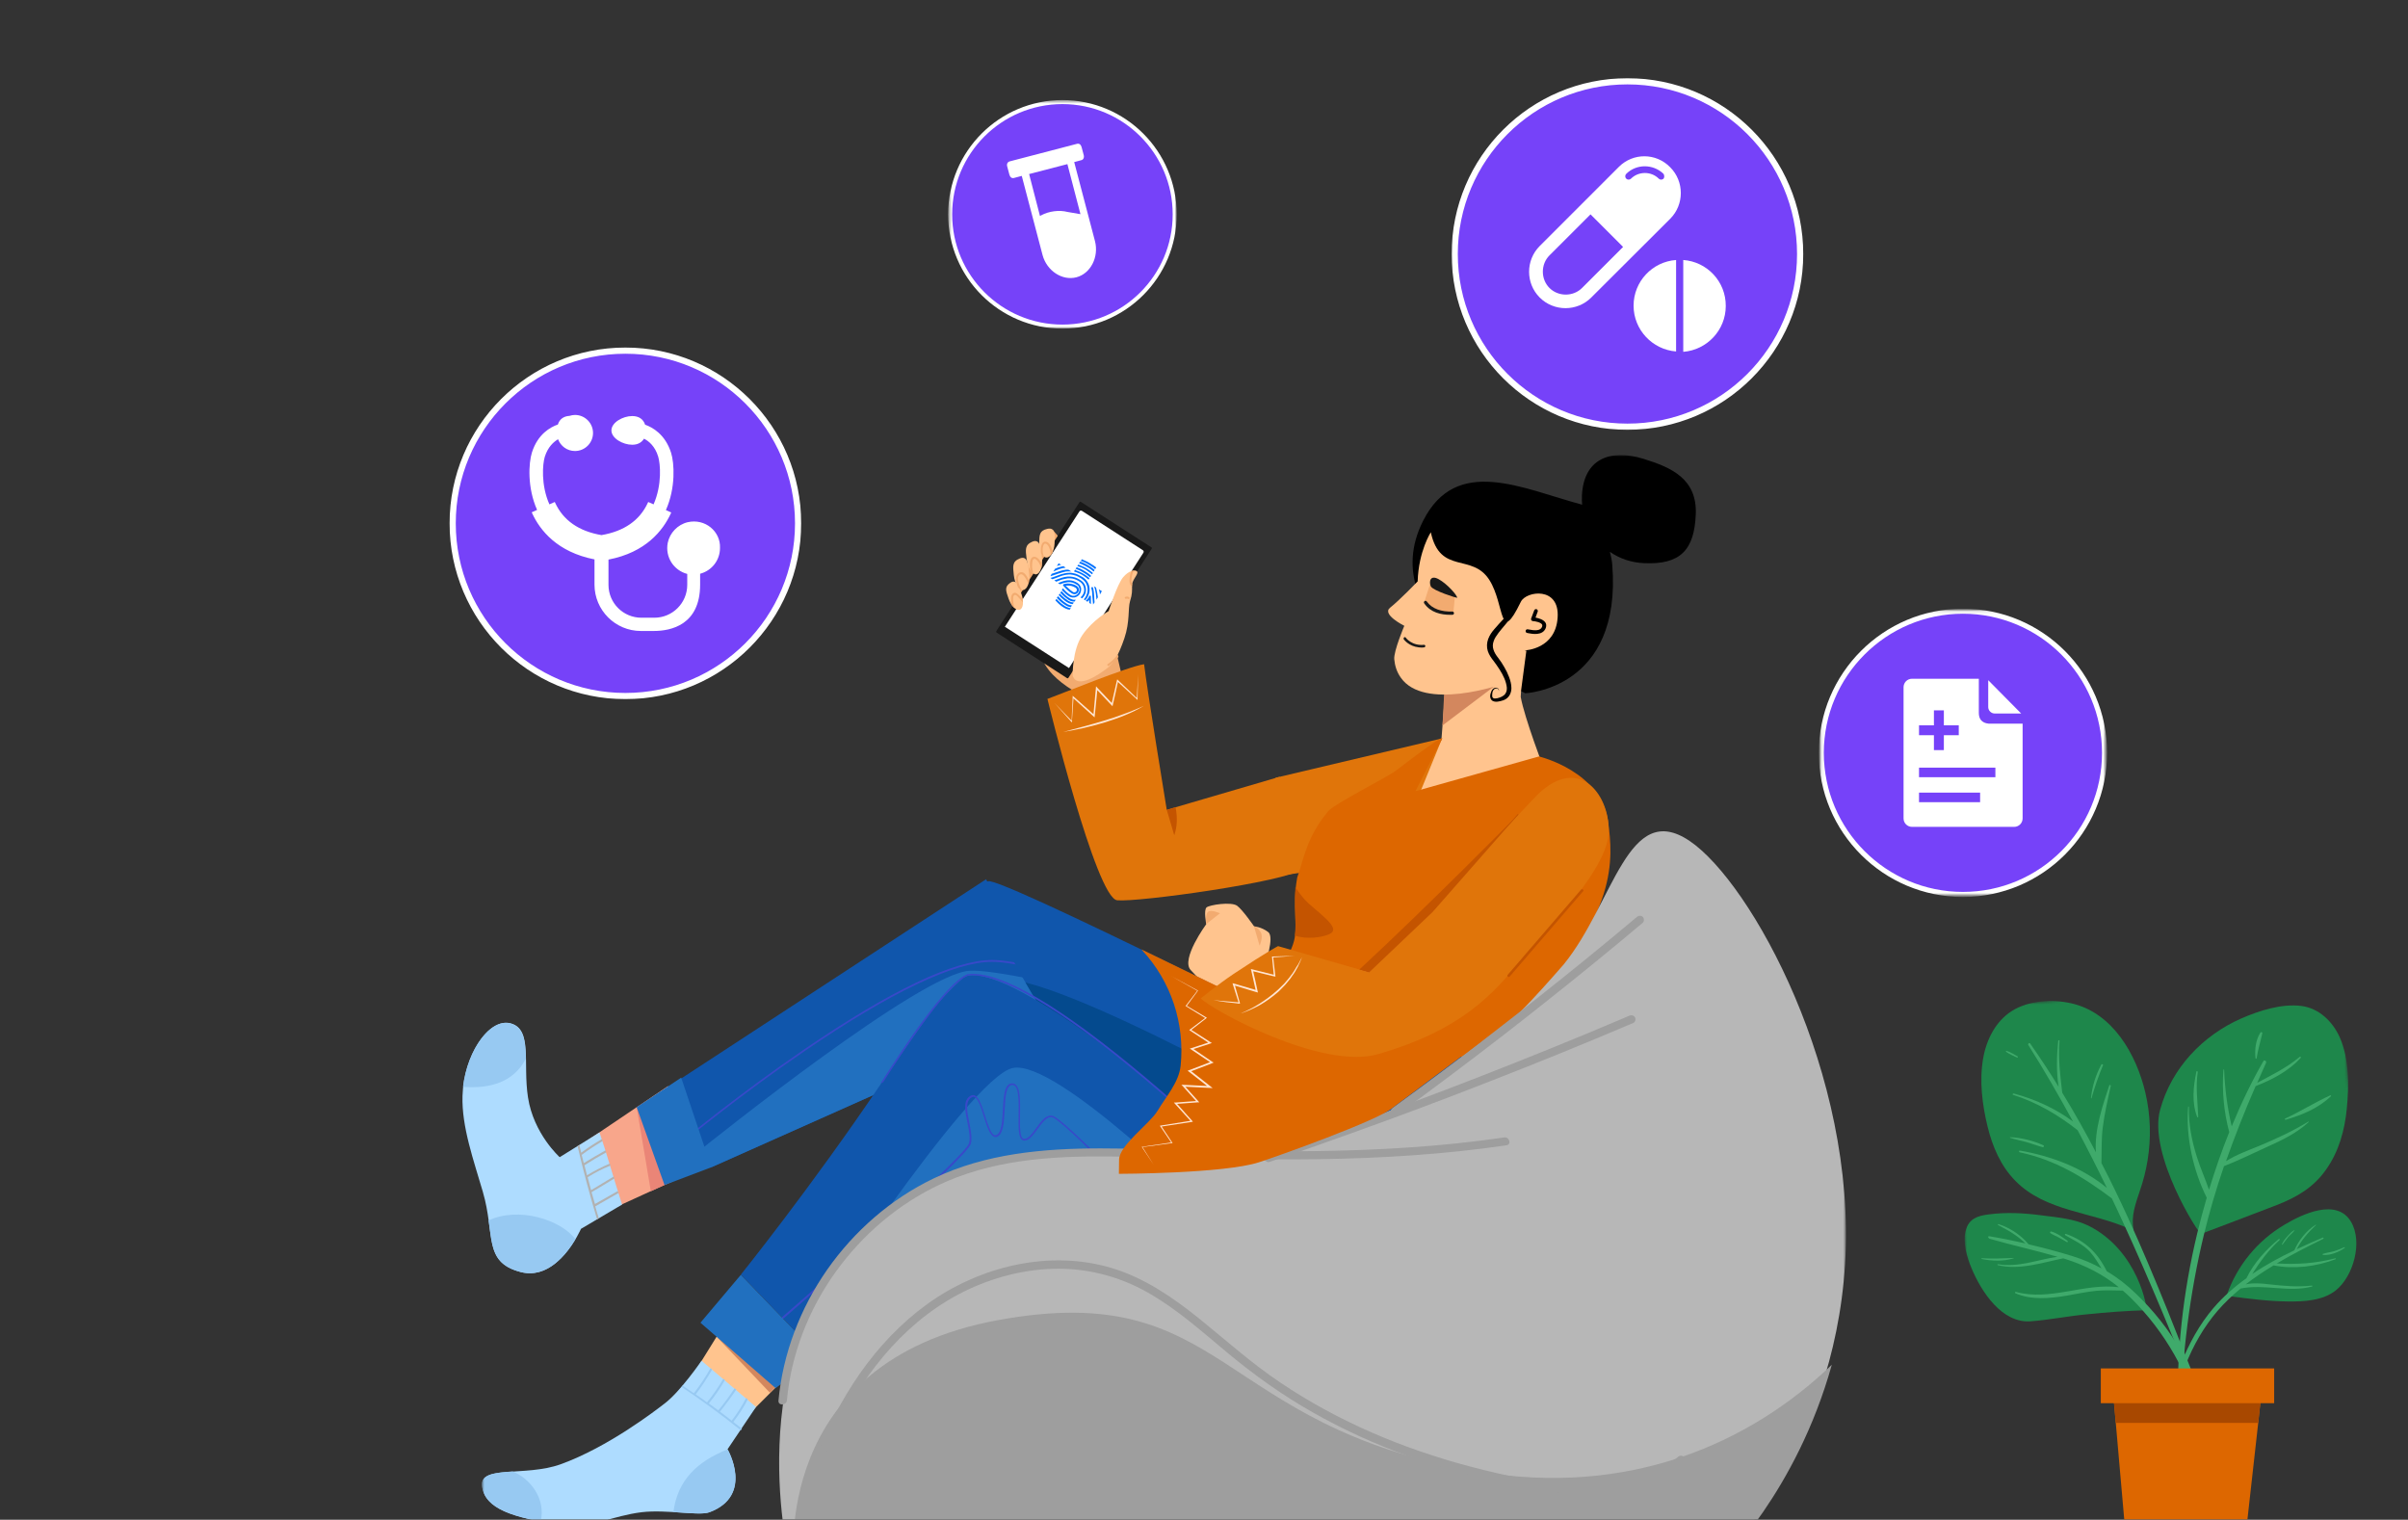 <svg width="778" height="491" viewBox="0 0 778 491" fill="none" xmlns="http://www.w3.org/2000/svg">
<rect x="0" y="0" width="778" height="491" fill="#333333" stroke="none"/>
<g clip-path="url(#clip0_61_107)">
<mask id="mask0_61_107" style="mask-type:luminance" maskUnits="userSpaceOnUse" x="0" y="0" width="832" height="515">
<path d="M832 0H0V515H832V0Z" fill="white"/>
</mask>
<g mask="url(#mask0_61_107)">
<mask id="mask1_61_107" style="mask-type:luminance" maskUnits="userSpaceOnUse" x="146" y="143" width="453" height="377">
<path d="M146.254 143.17H598.268V519.516H146.254V143.17Z" fill="white"/>
</mask>
<g mask="url(#mask1_61_107)">
<mask id="mask2_61_107" style="mask-type:luminance" maskUnits="userSpaceOnUse" x="143" y="281" width="205" height="134">
<path d="M143.694 292.085L341.517 281.72L347.946 404.361L150.123 414.726L143.694 292.085Z" fill="white"/>
</mask>
<g mask="url(#mask2_61_107)">
<path d="M176.497 377.409L215.83 350.881L225.867 377.68L184.065 396.837C173.893 394.751 172.795 387.426 176.497 377.409Z" fill="#F8A68B"/>
<path d="M210.281 384.868L205.702 357.723L224.584 378.344L210.281 384.868Z" fill="#EA8577"/>
<path d="M200.984 389.17C198.14 380.33 196.076 372.758 193.69 365.858L180.833 373.854C180.833 373.854 172.4 366.319 170.593 354.567C168.883 343.524 172.12 332.579 165.052 330.627C157.984 328.676 149.81 340.832 149.432 354.068C149.124 364.086 153.09 375.01 155.997 385.038C160.063 398.994 156.058 407.776 168.191 410.951C180.324 414.125 187.702 397.01 187.702 397.01L200.984 389.17Z" fill="#AEDCFF"/>
<path d="M206.581 357.259L318.601 284.059L340.598 327.735L229.829 377.116L206.581 357.259Z" fill="#1056AC"/>
<path d="M340.596 327.741L335.014 316.663C324.965 314.629 316.981 313.381 313.184 313.639C297.456 314.582 231.401 367.396 224.715 372.747L229.827 377.123L340.596 327.741Z" fill="#2170BF"/>
<path d="M459.711 366.019L459.499 366.507C458.399 365.969 349.523 310.65 320.474 310.744C308.446 310.719 287.595 320.682 260.063 339.508C239.255 353.696 221.793 368.125 221.621 368.253L221.302 367.853C221.474 367.725 238.936 353.296 259.801 339.046C287.851 319.895 308.24 310.194 320.502 310.147C349.614 310.11 458.611 365.482 459.711 366.019Z" fill="#3849C9"/>
<path d="M220.085 348.159L229.819 377.118L214.701 382.851L205.703 357.723L220.085 348.159Z" fill="#2170BF"/>
<path d="M199.838 385.421C199.766 385.186 199.697 385.011 199.626 384.777C197.082 386.22 194.598 387.66 192.226 388.974C191.864 387.743 191.499 386.452 191.133 385.162C193.617 383.722 196.039 382.226 198.52 380.727C198.448 380.493 198.38 380.318 198.308 380.083C195.886 381.579 193.402 383.019 190.98 384.515C190.609 383.106 190.24 381.756 189.868 380.346C192.171 378.856 194.665 377.595 197.23 376.568C197.158 376.333 197.09 376.158 197.018 375.924C194.456 377.01 192.021 378.269 189.656 379.702C189.362 378.646 189.125 377.528 188.832 376.471C191.134 374.982 193.503 373.607 195.875 372.293C195.803 372.058 195.734 371.883 195.662 371.649C193.291 372.964 190.922 374.338 188.616 375.768C188.391 374.887 188.166 374.006 187.942 373.124C190.116 371.463 192.363 370.035 194.672 368.664C194.6 368.43 194.532 368.255 194.46 368.021C192.148 369.332 189.904 370.819 187.785 372.418C187.564 371.596 187.398 370.712 187.176 369.89L186.601 370.277C188.45 378.277 190.589 386.143 192.904 393.94L193.482 393.612C193.057 392.324 192.691 391.034 192.326 389.743C194.81 388.303 197.354 386.86 199.838 385.421Z" fill="#B2B2B2"/>
<path d="M168.195 410.952C176.828 413.238 183.073 405.171 185.918 400.379C181.241 394.075 167.559 389.731 157.855 394.288C159.081 402.916 158.962 408.578 168.195 410.952Z" fill="#97C9F2"/>
<path d="M169.883 342.099C169.76 336.331 169.229 331.893 164.998 330.686C158.471 328.825 151.032 339.097 149.58 351.14C158.663 351.795 165.926 349.51 169.883 342.099Z" fill="#97C9F2"/>
</g>
<mask id="mask3_61_107" style="mask-type:luminance" maskUnits="userSpaceOnUse" x="313" y="156" width="120" height="140">
<path d="M313.209 156.6H432.066V295.253H313.209V156.6Z" fill="white"/>
</mask>
<g mask="url(#mask3_61_107)">
<path d="M335.999 207.218C334.346 218.493 351.408 225.518 351.408 225.518C351.408 225.518 362.803 220.618 362.921 220.5C362.98 220.441 355.718 189.39 355.718 189.39C355.718 189.39 339.483 175.93 336.767 177.288C332.575 179.413 327.38 191.633 327.38 191.633C327.38 191.633 336.236 205.447 335.999 207.218Z" fill="#F2AB70"/>
<path d="M340.188 171.26L344.616 176.455L340.778 180.765L337.944 176.042L340.188 171.26Z" fill="#F2AB70"/>
<path d="M344.737 219.084L322.007 204.384C321.83 204.266 321.83 204.089 321.889 203.912L348.81 162.176C348.869 162.058 349.046 162.058 349.164 162.117L372.071 176.875C372.189 176.934 372.189 177.111 372.13 177.229L345.209 218.966C345.091 219.143 344.914 219.202 344.737 219.084Z" fill="#191919"/>
<path d="M345.385 215.83L324.662 202.489L348.75 165.239C348.927 164.944 349.281 164.885 349.576 165.062L369.236 177.754C369.531 177.931 369.59 178.286 369.413 178.581L345.385 215.83Z" fill="white"/>
<path d="M349.752 205.095C346.387 209.935 346.564 218.259 346.564 218.259C348.04 222.923 355.361 217.669 357.545 216.016C359.789 214.422 361.442 211.588 363.272 206.216C365.102 200.844 364.394 196.594 365.102 194.233C365.87 191.871 365.752 190.75 365.752 189.038C365.752 187.326 367.936 185.437 367.405 184.669C366.873 183.902 364.748 184.256 362.859 186.499C360.969 188.743 358.195 197.42 358.195 197.42C358.195 197.42 353.117 200.254 349.752 205.095Z" fill="#FFC48E"/>
<path d="M376.968 261.639L413.453 250.954C413.453 250.954 426.678 276.515 420.951 280.766C415.166 284.957 367.817 291.51 360.969 290.86C354.12 290.27 338.416 225.806 338.416 225.806C342.372 224.389 364.334 215.357 369.647 214.59C370.474 221.969 376.968 261.639 376.968 261.639Z" fill="#E0750A"/>
<path d="M338.062 180.122C336.704 180.063 335.641 177.997 335.759 175.4C335.818 172.861 335.759 171.445 338.416 170.854C341.072 170.264 340.836 172.98 340.718 175.577C340.6 178.115 339.419 180.181 338.062 180.122Z" fill="#FFC48E"/>
<path d="M334.755 185.553C333.397 185.671 332.039 183.428 331.685 180.535C331.331 177.643 331.036 176.049 333.574 174.986C336.113 173.983 336.29 177.111 336.644 180.004C336.939 182.897 336.113 185.376 334.755 185.553Z" fill="#FFC48E"/>
<path d="M330.566 190.629C329.208 190.806 327.85 188.621 327.555 185.788C327.26 182.954 326.964 181.419 329.503 180.416C332.042 179.412 332.219 182.423 332.514 185.257C332.809 188.09 331.924 190.451 330.566 190.629Z" fill="#FFC48E"/>
<path d="M329.443 197.008C328.262 197.362 326.668 195.768 325.842 193.348C325.015 190.928 324.425 189.629 326.432 188.271C328.439 186.913 329.207 189.511 330.034 191.931C330.86 194.352 330.624 196.595 329.443 197.008Z" fill="#FFC48E"/>
<path d="M365.81 188.613C365.397 188.082 365.574 187.078 365.633 186.547C365.751 185.72 365.928 184.953 366.4 184.363C366.105 184.363 365.81 184.422 365.515 184.54C365.161 185.248 365.042 186.075 364.983 186.842C364.865 187.728 364.865 188.967 365.751 189.439C365.751 189.262 365.751 189.144 365.751 189.026C365.751 188.908 365.81 188.731 365.81 188.613Z" fill="#F2AB70"/>
<path d="M364.511 193.465C364.57 193.524 364.629 193.524 364.57 193.583H364.629C364.748 193.583 364.807 193.524 364.866 193.465C364.925 193.406 364.984 193.288 364.984 193.229C364.984 193.17 364.925 193.052 364.866 192.993C364.807 192.934 364.688 192.875 364.57 192.816C364.452 192.816 364.393 192.756 364.275 192.756C364.098 192.697 363.862 192.756 363.626 192.816C363.567 192.875 363.508 192.934 363.449 192.993C363.39 193.052 363.39 193.17 363.39 193.229C363.449 193.288 363.508 193.347 363.567 193.406C363.626 193.465 363.744 193.524 363.803 193.465C363.862 193.465 363.98 193.406 364.039 193.406H363.98C364.039 193.406 364.157 193.406 364.216 193.406H364.157C364.216 193.406 364.334 193.406 364.393 193.465C364.393 193.406 364.334 193.406 364.334 193.406C364.452 193.406 364.511 193.465 364.511 193.465Z" fill="#F2AB70"/>
<path d="M336.292 177.581C336.233 177.994 336.292 178.348 336.351 178.761C336.587 179.234 336.941 179.647 337.237 179.883C337.237 179.824 337.296 179.765 337.237 179.706C336.941 178.938 336.823 178.053 336.882 177.226C336.941 176.754 337.119 175.455 337.827 175.633C338.535 175.81 338.949 176.754 339.126 177.344C339.362 177.994 339.421 178.643 339.48 179.352C339.716 179.056 339.893 178.761 340.07 178.407C340.011 177.994 339.893 177.581 339.775 177.167C339.598 176.518 339.244 175.81 338.654 175.337C338.122 174.924 337.296 174.806 336.823 175.455C336.41 176.046 336.292 176.872 336.292 177.581Z" fill="#F2AB70"/>
<path d="M332.929 184.303C333.224 184.716 333.519 185.011 333.814 185.247C333.637 184.598 333.519 183.89 333.46 183.299C333.46 182.768 333.46 182.237 333.519 181.764C333.578 181.41 333.578 181.056 333.814 180.761C334.405 179.994 335.408 181.41 335.704 181.883C336.058 182.473 336.294 183.063 336.412 183.654C336.53 183.24 336.589 182.768 336.648 182.296C336.589 182.06 336.471 181.824 336.353 181.646C335.94 180.997 335.349 180.171 334.582 179.934C333.755 179.698 333.165 180.171 332.929 180.938C332.693 181.764 332.752 182.709 332.811 183.535C332.87 183.772 332.87 184.067 332.929 184.303Z" fill="#F2AB70"/>
<path d="M329.976 184.85C329.09 184.85 328.5 185.618 328.323 186.385C328.145 187.271 328.441 188.274 328.677 189.16C328.736 189.337 328.854 189.573 328.913 189.75C329.326 190.222 329.74 190.517 330.153 190.635C329.74 189.986 329.444 189.337 329.208 188.628C328.972 187.802 328.559 186.562 329.267 185.854C330.448 184.614 331.688 187.271 332.278 188.746C332.396 188.392 332.455 188.038 332.514 187.625C332.337 187.212 332.101 186.798 331.865 186.385C331.452 185.677 330.861 184.85 329.976 184.85Z" fill="#F2AB70"/>
<path d="M326.789 195.293C327.084 195.765 327.438 196.119 327.733 196.414C327.615 195.942 327.497 195.47 327.438 194.938C327.379 194.525 327.32 194.112 327.32 193.699C327.32 193.285 327.32 192.872 327.497 192.518C327.969 191.692 328.737 192.636 329.091 193.049C329.386 193.344 329.622 193.64 329.918 193.935C330.095 194.171 330.39 194.407 330.449 194.761C330.508 194.348 330.449 193.935 330.39 193.462C330.036 193.167 329.741 192.813 329.445 192.518C328.855 191.928 328.087 191.101 327.261 191.751C326.552 192.341 326.611 193.581 326.67 194.466C326.729 194.761 326.73 194.997 326.789 195.293Z" fill="#F2AB70"/>
<path d="M379.391 269.855L376.971 261.649L379.805 260.764C380.513 264.365 380.277 267.316 379.391 269.855Z" fill="#C45400"/>
<path d="M361.146 211.401C361.205 211.696 361.323 211.932 361.382 212.227C360.496 213.349 359.434 214.293 358.253 215.12C357.899 215.356 357.544 214.766 357.899 214.529C359.198 213.703 360.26 212.64 361.146 211.401Z" fill="#F2AB70"/>
<path d="M346.448 233.054L340.722 227.151L346.094 233.172L346.33 233.408V233.054L346.862 225.144L346.507 225.321C348.751 227.387 350.994 229.394 353.238 231.401L353.651 231.755L353.71 231.224L354.596 222.31L354.064 222.487L359.083 227.8L359.437 228.154L359.555 227.682C360.145 225.144 360.736 222.546 361.267 219.949L360.913 220.067L367.289 225.911L367.525 226.147V225.852L367.702 217.942L367.289 225.852L367.525 225.734L361.267 219.772L360.972 219.476L360.854 219.89C360.263 222.428 359.673 225.026 359.083 227.623L359.555 227.505L354.537 222.192L354.123 221.72L354.064 222.369L353.238 231.283L353.71 231.106C351.467 229.099 349.223 227.092 346.921 225.085L346.566 224.789V225.262L346.212 233.172L346.448 233.054Z" fill="#FFE5D2"/>
<path d="M346.801 235.594C345.739 235.889 344.617 236.184 343.495 236.48C345.739 236.125 347.982 235.653 350.225 235.181C352.469 234.65 354.712 234.059 356.897 233.41C359.081 232.702 361.266 231.993 363.391 231.108C365.516 230.222 367.583 229.278 369.531 228.038C369.059 228.274 368.527 228.51 367.996 228.746C367.465 228.982 366.933 229.16 366.402 229.396C365.871 229.632 365.339 229.868 364.808 230.045C364.277 230.222 363.745 230.458 363.214 230.635C361.088 231.462 358.904 232.17 356.72 232.82C354.535 233.469 352.292 234.118 350.107 234.709C348.986 235.004 347.923 235.299 346.801 235.594Z" fill="#FFE5D2"/>
<mask id="mask4_61_107" style="mask-type:luminance" maskUnits="userSpaceOnUse" x="314" y="157" width="120" height="140">
<path d="M314.636 157.867H433.493V296.521H314.636V157.867Z" fill="white"/>
</mask>
<g mask="url(#mask4_61_107)">
<path d="M343.299 188.456L342.526 188.753L341.812 188.396C342.823 187.98 343.477 187.743 343.775 187.683L344.666 187.505C345.201 187.445 345.737 187.445 346.272 187.564C346.926 187.683 348.115 188.218 348.59 188.694C348.947 189.05 349.244 189.645 349.304 190.121C349.304 190.239 349.304 190.299 349.304 190.418C349.304 191.785 348.412 192.796 347.104 193.034C346.747 193.093 346.272 193.034 345.915 192.915C345.439 192.736 344.726 192.201 344.31 191.845C344.072 191.607 343.893 191.369 343.656 191.191L343.061 190.596L343.418 190.061L343.893 190.596C344.488 191.191 345.737 192.439 346.628 192.499C348.174 192.617 349.304 190.893 348.531 189.526C348.472 189.348 348.293 189.11 348.055 188.991C346.985 188.278 346.153 187.98 344.904 188.099C344.607 188.159 344.429 188.218 344.25 188.218C344.072 188.218 343.537 188.396 343.299 188.456Z" fill="#0071FF"/>
<path d="M342.108 182.637C341.87 182.756 341.632 182.816 341.454 182.935L341.989 182.043L342.049 181.983L342.881 182.518C342.643 182.518 342.405 182.578 342.108 182.637Z" fill="#0071FF"/>
<path d="M356.029 191.023L355.791 191.321L355.375 192.093C355.375 191.856 355.316 191.558 355.256 191.202C355.137 190.726 355.078 190.607 355.019 190.369C355.197 190.488 355.375 190.607 355.554 190.726C355.613 190.726 355.791 190.845 356.029 191.023Z" fill="#0071FF"/>
<path d="M351.091 193.819C351.27 193.641 351.567 193.284 351.686 193.106L351.924 192.57C352.043 192.333 352.459 192.333 352.459 192.808C352.459 193.343 352.459 194.057 352.459 194.651C352.459 194.711 352.459 194.83 352.459 194.948C352.518 195.067 352.518 195.127 352.518 195.186L351.924 194.77C351.924 194.651 351.924 194.77 351.924 194.651C351.924 194.532 351.924 194.473 351.924 194.354V193.938V193.878C351.924 193.819 351.924 193.878 351.924 193.819C351.686 194.116 351.448 194.295 351.329 194.413L350.794 194.057C350.853 193.997 350.913 193.997 351.091 193.819Z" fill="#0071FF"/>
<path d="M342.172 183.885C341.637 184.063 341.043 184.36 340.329 184.658L340.864 183.766C341.34 183.528 341.756 183.409 342.053 183.29L342.707 183.112C343.242 182.993 343.48 182.874 343.718 182.993L344.313 183.409C344.075 183.469 343.778 183.469 343.54 183.528C343.421 183.528 343.302 183.528 343.183 183.587L342.172 183.885Z" fill="#0071FF"/>
<path d="M349.188 181.208L349.545 180.673C349.724 180.851 351.091 181.268 352.161 181.981C352.637 182.278 352.994 182.457 353.231 182.635C353.41 182.754 353.766 182.992 354.183 183.348L353.826 183.883C353.767 183.705 352.696 182.992 352.399 182.813C351.745 182.397 351.269 182.1 350.556 181.743C350.318 181.624 350.08 181.565 349.842 181.446L349.188 181.208Z" fill="#0071FF"/>
<path d="M348.062 182.873L348.36 182.457C348.419 182.398 348.538 182.457 348.657 182.517L349.668 182.933C350.679 183.349 350.976 183.587 351.808 184.122C352.343 184.478 352.938 184.954 353.116 185.132L352.819 185.549C352.641 185.37 351.927 184.835 351.392 184.478C351.333 184.419 350.916 184.122 350.5 183.884C350.203 183.706 349.906 183.587 349.549 183.408C348.835 183.111 348.122 182.933 348.062 182.873Z" fill="#0071FF"/>
<path d="M348.656 181.985L349.013 181.45C349.191 181.568 349.251 181.568 349.37 181.568C350.737 182.103 352.164 182.936 353.353 183.887C353.472 184.006 353.532 184.065 353.651 184.184L353.353 184.66C353.056 184.363 351.986 183.59 351.867 183.53C351.094 183.055 350.262 182.579 349.37 182.222C349.251 182.163 349.132 182.163 349.013 182.103C348.894 182.103 348.775 182.044 348.656 181.985Z" fill="#0071FF"/>
<path d="M346.988 184.605L347.345 184.07C347.464 184.129 347.642 184.129 347.702 184.308C348.177 184.427 349.248 184.902 349.842 185.259C350.437 185.556 350.972 185.972 351.269 186.21C351.566 186.448 351.804 186.567 351.983 186.805L351.685 187.28C351.507 187.102 351.626 187.161 351.15 186.805C350.675 186.448 350.258 186.091 349.545 185.675C348.296 184.962 347.286 184.783 346.988 184.605Z" fill="#0071FF"/>
<path d="M347.521 183.764L347.878 183.229L348.592 183.586C348.83 183.645 349.067 183.764 349.305 183.883C350.138 184.299 351.862 185.31 352.516 186.023L352.218 186.499C352.1 186.38 351.802 186.202 351.505 185.964C351.267 185.726 350.673 185.31 350.019 184.953C349.305 184.537 348.651 184.18 348.294 184.062L347.521 183.764Z" fill="#0071FF"/>
<path d="M342.95 192.335C343.664 193.048 344.199 193.465 345.091 194.059C345.983 194.654 346.696 194.594 346.934 194.654L346.577 195.189C344.853 195.07 343.129 193.405 342.059 192.276L342.415 191.741C342.475 191.859 342.832 192.216 342.95 192.335Z" fill="#0071FF"/>
<path d="M342.947 190.964C343.838 191.915 344.373 192.51 345.563 193.283C345.919 193.52 346.336 193.58 346.692 193.758C347.168 193.818 347.168 193.758 347.584 193.758L347.168 194.353C346.573 194.353 345.919 194.234 345.265 193.818C344.374 193.223 343.601 192.569 342.887 191.796C342.768 191.678 342.709 191.559 342.59 191.499L342.947 190.964Z" fill="#0071FF"/>
<path d="M341.876 194.054C342.59 194.767 343.065 195.183 344.017 195.778C344.671 196.194 345.265 196.313 345.622 196.432C345.8 196.432 345.919 196.432 345.979 196.432L345.622 196.967C343.838 196.848 342.055 195.124 340.984 193.994L341.341 193.459C341.401 193.578 341.757 193.935 341.876 194.054Z" fill="#0071FF"/>
<path d="M341.811 192.619C342.762 193.57 343.297 194.164 344.486 194.937C344.724 195.115 345.14 195.353 345.556 195.472C345.854 195.532 346.151 195.591 346.329 195.591L345.973 196.186C345.675 196.067 345.378 196.067 345.081 195.948C344.784 195.829 344.546 195.71 344.189 195.472C343.238 194.878 342.465 194.224 341.751 193.451C341.632 193.332 341.573 193.213 341.454 193.154L341.811 192.619Z" fill="#0071FF"/>
<path d="M353.529 192.87C353.529 193.405 353.588 193.999 353.648 194.594L353.172 195.307L352.934 192.691C352.934 192.394 352.875 191.383 352.815 191.027C352.756 190.729 352.696 190.492 352.637 190.194C352.637 190.075 352.518 189.957 352.637 189.778C352.756 189.659 352.934 189.6 353.053 189.719C353.231 189.838 353.291 190.61 353.35 190.848L353.41 191.264C353.469 191.799 353.469 192.335 353.529 192.87Z" fill="#0071FF"/>
<path d="M354.721 192.979L354.245 193.752C354.245 193.336 354.245 193.039 354.186 192.92C354.186 192.801 354.127 192.325 354.067 191.85C353.948 191.315 353.829 190.661 353.829 190.601C353.77 190.423 353.71 189.947 353.532 189.591C353.413 189.294 353.413 189.353 353.413 189.353L353.651 189.531L354.127 189.829C354.305 190.601 354.424 191.136 354.483 191.434C354.602 192.088 354.721 192.979 354.721 192.979Z" fill="#0071FF"/>
<path d="M341.281 185.55L339.378 186.144L339.794 185.372C339.913 185.372 339.972 185.312 340.032 185.312C340.864 185.074 342.707 184.361 343.361 184.242C343.421 184.242 343.718 184.183 344.313 184.064C344.788 184.004 345.205 184.004 345.442 184.183C345.621 184.302 345.977 184.539 346.156 184.658L345.799 184.599C345.74 184.599 345.74 184.599 345.68 184.599C345.561 184.599 345.561 184.599 345.442 184.599C345.264 184.599 345.145 184.599 344.967 184.599L344.253 184.658C343.718 184.777 342.648 185.074 342.172 185.253C341.875 185.312 341.578 185.431 341.281 185.55Z" fill="#0071FF"/>
<path d="M347.048 185.244C347.345 185.303 347.642 185.363 348.296 185.66C348.891 185.957 349.366 186.195 349.664 186.373C350.139 186.67 350.496 186.908 350.793 187.265C351.328 187.859 351.745 188.632 351.923 189.346C351.982 189.762 352.042 190.059 352.042 190.475C352.042 191.545 351.804 192.021 351.388 192.913C351.269 193.21 350.793 193.805 350.615 193.923L350.139 193.626C350.139 193.567 350.318 193.507 350.377 193.388C350.556 193.151 350.734 192.913 350.793 192.794C350.853 192.616 350.912 192.497 350.972 192.378L351.269 191.545C351.447 190.773 351.447 190 351.21 189.227C351.15 188.989 351.031 188.751 350.912 188.513C350.853 188.395 350.853 188.335 350.793 188.276C350.318 187.622 350.08 187.384 349.307 186.849C349.069 186.73 348.712 186.492 348.356 186.314C347.939 186.076 347.583 185.957 347.523 185.957C346.929 185.779 346.453 185.66 345.859 185.6C345.68 185.6 345.502 185.6 345.323 185.6L344.313 185.719L343.302 185.957C342.707 186.135 342.351 186.314 341.816 186.492C341.637 186.552 341.518 186.611 341.34 186.67L340.032 187.146L339.378 186.73L340.329 186.433C340.983 186.195 342.232 185.719 342.767 185.541C343.778 185.244 344.491 185.065 345.561 185.065C345.977 185.006 346.572 185.125 347.048 185.244Z" fill="#0071FF"/>
<path d="M347.758 191.082C347.521 191.38 346.985 191.439 346.688 191.261C345.321 190.369 344.548 189.358 344.31 189.299C344.429 189.239 344.369 189.239 344.488 189.239L345.023 189.18C345.915 189.18 346.688 189.358 347.521 189.893C347.877 190.131 348.056 190.607 347.818 190.963L347.758 191.082ZM343.775 188.704C343.656 188.704 343.596 188.704 343.537 188.823C343.418 189.002 343.418 189.12 343.478 189.18L344.31 190.072C344.904 190.666 346.213 191.915 347.045 191.974C348.531 192.093 349.126 190.131 347.937 189.358C347.342 188.942 346.629 188.704 345.915 188.585C345.202 188.467 344.429 188.467 343.775 188.704Z" fill="#0071FF"/>
<path d="M341.577 187.804C341.518 187.863 341.399 187.863 341.28 187.923L340.626 187.507C340.804 187.447 340.923 187.388 340.983 187.388C342.35 186.912 343.48 186.377 344.966 186.258C345.145 186.258 345.323 186.258 345.501 186.258C345.858 186.258 346.215 186.318 346.572 186.377C347.642 186.555 348.355 186.972 349.307 187.566C350.912 188.577 351.447 191.074 350.139 192.738C349.782 193.154 349.723 193.214 349.604 193.333L349.069 192.976C349.485 192.738 349.663 192.441 349.901 192.025C350.317 191.371 350.377 190.539 350.198 189.825C350.08 189.231 349.663 188.458 348.95 187.982C348.117 187.447 347.285 187.09 346.453 186.912C345.977 186.853 345.382 186.793 344.907 186.853L343.48 187.15C342.885 187.269 342.112 187.626 341.577 187.804Z" fill="#0071FF"/>
</g>
</g>
<mask id="mask5_61_107" style="mask-type:luminance" maskUnits="userSpaceOnUse" x="155" y="147" width="442" height="359">
<path d="M155.703 147.013H596.425V505.532H155.703V147.013Z" fill="white"/>
</mask>
<g mask="url(#mask5_61_107)">
<path d="M531.003 148.234C539.918 151.009 548.36 154.61 547.888 166.18C547.416 177.75 542.87 182.473 531.18 181.942C527.047 181.765 523.269 180.466 520.14 178.282C520.494 179.639 520.789 180.997 520.907 182.473C524.095 222.674 492.805 223.973 492.805 223.973C492.805 223.973 443.154 201.068 459.803 168.246C470.548 146.994 491.802 157.856 511.166 163.051C511.107 162.107 511.048 161.103 511.107 160.1C511.638 148.529 519.904 144.81 531.003 148.234Z" fill="black"/>
<path d="M469.484 216.427L493.158 210.169L491.446 223.097L491.328 225.163C492.509 231.893 499.003 248.836 499.003 248.836L499.948 249.19C499.948 249.19 503.962 254.267 499.534 255.506C495.107 256.746 483.83 265.778 478.93 268.021C474.03 270.264 456.791 265.896 453.308 264.951C449.824 264.007 453.544 256.392 453.544 256.392L465.706 239.036L466.532 228.292L467.122 217.076L469.484 216.427Z" fill="#FFC48E"/>
<path d="M466.06 234.374L486.841 218.671L469.307 216.487L466.945 217.136L466.06 234.374Z" fill="#D3875E"/>
<path d="M458.03 187.838C458.325 178.038 462.281 171.958 462.281 171.958C465.292 185.89 475.623 178.51 481.232 187.424C486.25 195.394 484.302 208.912 491.386 194.39C493.099 190.907 503.962 189.373 503.253 199.526C502.604 209.68 492.862 210.093 492.862 210.093C492.862 210.093 491.209 218.653 488.553 219.833C484.361 221.722 460.037 229.574 452.598 218.948C451.241 217.059 450.65 214.993 450.473 212.986C450.237 210.388 453.72 202.183 453.72 202.183C453.72 202.183 446.34 198.523 449.115 196.338C452.185 193.918 458.03 187.838 458.03 187.838Z" fill="#FFC48E"/>
<path d="M492.923 203.784C492.864 204.08 493.041 204.434 493.396 204.493C493.514 204.493 493.632 204.493 493.691 204.552C494.99 204.788 498.414 205.496 499.417 202.899C499.713 202.073 499.536 201.482 499.299 201.128C498.65 200.124 497.056 199.711 496.111 199.534L496.82 197.586C496.938 197.291 496.761 196.937 496.466 196.819C496.17 196.701 495.816 196.878 495.698 197.173L494.694 199.829C494.635 200.006 494.635 200.184 494.753 200.361C494.872 200.538 495.049 200.656 495.226 200.656C496.17 200.715 497.823 201.069 498.237 201.777C498.296 201.954 498.355 202.132 498.237 202.486C497.705 203.903 495.757 203.725 493.927 203.371C493.809 203.371 493.691 203.312 493.632 203.312C493.278 203.253 492.982 203.43 492.923 203.784Z" fill="black"/>
<path d="M460.035 194.931L462.279 187.965L470.072 192.688L469.54 198.178C469.54 198.178 467.238 198.237 464.935 197.942C462.633 197.647 460.035 194.931 460.035 194.931Z" fill="#F2AB70"/>
<path d="M469.246 198.631C469.009 198.631 468.773 198.631 468.537 198.631C465.644 198.631 462.161 197.922 460.154 194.912C459.977 194.676 460.036 194.38 460.272 194.203C460.508 194.026 460.803 194.085 460.98 194.321C462.692 196.742 465.762 197.686 469.246 197.568C469.541 197.568 469.777 197.804 469.777 198.099C469.777 198.395 469.541 198.631 469.246 198.631Z" fill="#191919"/>
<path d="M462.28 189.426C462.988 190.843 470.782 193.263 470.782 193.145C470.9 192.378 467.534 188.599 464.819 187.124C462.044 185.589 461.631 187.95 462.28 189.426Z" fill="#191919"/>
<path d="M412.039 251.298L465.941 238.547L450.06 277.45L413.22 282.999C418.474 277.981 417.293 256.021 412.039 251.298Z" fill="#E0750A"/>
<path d="M217.807 453.96L233.747 428.28L262.794 436.073L232.626 466.238C218.575 470.902 216.921 469.013 217.807 453.96Z" fill="#FFC48E"/>
<path d="M244.255 454.551L226.661 439.615C226.661 439.615 219.813 449.592 214.736 453.429C211.843 455.672 196.493 467.538 181.084 473.087C169.69 477.16 154.694 473.205 155.757 480.289C156.76 487.373 165.38 490.443 181.792 492.686C190.53 493.866 198.028 489.675 207.356 488.553C215.503 487.609 225.776 489.852 229.2 488.553C243.664 483.122 235.045 468.246 235.045 468.246L244.255 454.551Z" fill="#AEDCFF"/>
<path d="M248.741 449.958L231.502 431.835L252.992 445.767L248.741 449.958Z" fill="#D3875E"/>
<path d="M491.683 327.394C475.034 356.851 470.901 370.605 470.901 370.605L394.801 341.148C394.801 341.148 415.641 313.462 418.062 304.076C419.479 298.527 417.353 293.273 419.125 283.473C421.191 277.865 422.017 270.545 429.161 262.044C431.168 259.683 448.526 250.887 450.887 249.057C463.698 239.258 465.765 238.254 466.001 238.549L457.322 255.61L497.232 244.394C497.232 244.394 517.482 249.175 519.608 265.645C521.024 276.98 523.445 295.87 491.683 327.394Z" fill="#DD6700"/>
<path d="M418.357 302.254C422.077 303.553 426.918 302.903 429.398 301.841C433.176 300.247 428.394 296.764 422.903 291.982C421.191 290.447 419.715 288.499 418.535 286.61C418.18 292.809 418.889 298.063 418.357 302.254Z" fill="#C45400"/>
<path d="M452.304 300.412C457.145 289.373 467.122 290.553 478.576 278.688C478.576 278.688 466.473 293.505 454.665 303.658C442.858 313.812 433.648 324.025 430.755 323.139C450.415 321.368 447.463 311.451 452.304 300.412Z" fill="#DD6700"/>
<path d="M406.609 329.107C432.704 329.284 458.74 336.309 479.935 344.161L441.088 374.444L390.256 355.259L406.609 329.107Z" fill="#1056AC"/>
<path d="M445.335 340.615C474.441 333.177 492.389 308.678 492.389 308.678C491.031 302.775 485.422 289.433 474.441 283.766L442.383 314.227C442.383 314.227 436.066 311.689 426.62 314.463C417.174 317.238 408.614 311.807 408.614 311.807C408.614 311.807 411.92 302.775 409.735 301.122C407.492 299.41 405.189 299.292 405.189 299.292C405.189 299.292 401.529 293.979 399.699 292.621C397.809 291.263 390.843 292.326 389.839 293.152C388.836 293.979 389.721 298.583 389.721 298.583C389.721 298.583 381.397 309.918 384.703 313.401C387.95 316.883 416.229 348.053 445.335 340.615Z" fill="#FFC48E"/>
<path d="M394.153 295.056L389.725 298.539C389.725 298.539 389.312 295.411 390.315 294.584C391.319 293.758 394.153 295.056 394.153 295.056Z" fill="#F2AB70"/>
<path d="M406.962 305.503L405.132 299.245C405.132 299.245 406.608 299.718 407.375 301.312C408.202 302.846 406.962 305.503 406.962 305.503Z" fill="#F2AB70"/>
<path d="M490.268 263.114L472.911 283.362L473.383 283.598L490.623 263.468C490.741 263.35 490.741 263.232 490.623 263.114C490.504 262.996 490.386 262.996 490.268 263.114Z" fill="#C45400"/>
<path d="M319.882 284.715C330.981 286.663 465.765 355.023 465.765 355.023C465.765 355.023 435.833 405.437 394.86 387.019C353.888 368.541 308.783 282.708 319.882 284.715Z" fill="#1056AC"/>
<path d="M451.477 376.754C451.477 376.754 364.572 325.809 331.334 317.426C346.094 343.106 371.185 376.341 394.859 387.026C396.925 387.971 398.992 388.738 400.999 389.328L451.477 376.754Z" fill="#044A8E"/>
<path d="M299.928 328.103C304.356 321.904 309.315 317.654 311.263 315.824C318.938 311.101 345.918 328.752 369.593 347.997C379.157 355.73 388.603 363.817 395.156 371.137C409.148 381.999 411.156 393.039 400.411 394.514C368.058 399.001 328.974 375.447 328.974 375.447L264.741 438.199L239.354 411.811C239.354 411.811 262.143 383.475 284.637 350.122C290.304 341.798 295.559 334.124 299.928 328.103Z" fill="#1056AC"/>
<path d="M327.144 345.058C312.916 348.246 258.364 432.191 258.364 432.191L270.939 437.563L335.114 374.811C335.114 374.811 351.586 405.095 377.031 405.449L391.023 391.694C391.023 391.694 341.372 341.87 327.144 345.058Z" fill="#2170BF"/>
<path d="M313.683 369.491C312.62 374.214 253.582 425.631 251.043 427.815L250.63 427.343C271.884 408.866 312.266 372.915 313.092 369.314C313.565 367.484 313.033 365.005 312.561 362.643C311.793 358.924 311.085 355.441 313.565 354.025C314.037 353.788 314.509 353.729 314.922 353.906C316.339 354.497 317.284 357.448 318.288 360.577C319.173 363.352 320.118 366.244 321.24 366.717C321.476 366.835 321.712 366.776 322.007 366.658C323.601 365.89 323.837 362.112 324.014 358.511C324.251 354.143 324.487 350.01 327.025 350.01C327.498 350.01 327.911 350.187 328.265 350.542C329.682 351.958 329.623 356.032 329.564 360.046C329.505 363.588 329.446 367.602 330.686 367.897C332.044 368.192 333.342 366.421 334.759 364.473C336.353 362.23 338.065 359.928 340.132 360.518C343.792 361.522 371.717 389.975 382.934 404.793L382.521 405.088C371.599 390.625 343.497 361.935 340.014 360.99C338.302 360.518 336.767 362.702 335.232 364.768C333.697 366.835 332.28 368.842 330.627 368.429C328.974 368.074 329.033 364.355 329.092 360.046C329.151 356.327 329.21 352.135 327.97 350.896C327.675 350.66 327.439 350.542 327.084 350.542C325.018 350.542 324.782 354.615 324.605 358.57C324.369 362.525 324.191 366.244 322.302 367.189C321.889 367.366 321.535 367.425 321.121 367.248C319.764 366.658 318.819 363.765 317.874 360.754C316.989 357.862 316.044 354.91 314.804 354.438C314.509 354.32 314.214 354.379 313.919 354.556C311.793 355.796 312.443 359.101 313.151 362.584C313.624 365.005 314.155 367.543 313.683 369.491Z" fill="#3849C9"/>
<path d="M409.559 384.298L409.205 384.653C408.497 383.944 337.356 312.692 312.855 315.171C306.479 317.355 292.31 338.666 285.343 349.646L284.517 350C291.365 339.138 306.006 316.942 312.737 314.699H312.796C323.187 313.577 342.61 324.97 370.594 348.525C391.376 366.057 409.382 384.121 409.559 384.298Z" fill="#3849C9"/>
<path d="M239.354 411.866L264.74 438.195L250.571 448.467L226.307 427.333L239.354 411.866Z" fill="#2170BF"/>
<path d="M279.029 397.475C238.175 438.916 255.296 505.15 255.296 505.15V505.209H554.856C554.856 505.209 592.345 469.672 596.123 408.337C599.902 347.001 565.837 285.135 545.882 271.676C525.927 258.216 521.381 291.688 505.264 311.523C486.726 332.834 469.368 350.484 434.064 366.246C398.759 382.008 319.825 356.034 279.029 397.475Z" fill="#B7B7B7"/>
<path d="M229.26 488.566C243.724 483.135 235.105 468.258 235.105 468.258C225.422 472.036 218.869 478.176 217.57 488.506C222.648 488.802 227.194 489.333 229.26 488.566Z" fill="#97C9F2"/>
<path d="M174.707 491.504C176.419 483.948 171.047 477.514 165.615 475.389C159.593 475.802 155.166 476.274 155.756 480.229C156.642 486.251 162.9 489.32 174.707 491.504Z" fill="#97C9F2"/>
<path d="M224.181 450.12C222.941 449.294 221.76 448.467 220.52 447.641C220.402 447.818 220.225 447.995 220.284 448.113C226.837 452.482 233.214 457.145 239.354 462.104L239.708 461.573C238.763 460.864 237.878 460.097 236.933 459.388C238.704 457.086 240.298 454.666 241.597 452.068L241.066 451.655C239.767 454.194 238.173 456.673 236.402 458.975C235.162 458.031 233.922 457.027 232.623 456.083C234.453 453.78 236.224 451.419 237.878 448.94L237.346 448.526C235.752 450.947 233.981 453.367 232.092 455.669C231.088 454.902 230.025 454.194 229.022 453.426C230.911 451.065 232.682 448.527 234.217 445.87L233.686 445.457C232.151 448.113 230.38 450.652 228.431 453.072C227.192 452.186 226.011 451.301 224.771 450.475C226.719 447.936 228.49 445.221 230.085 442.446L229.553 442.033C227.959 444.866 226.188 447.582 224.181 450.12Z" fill="#97C9F2"/>
<path d="M556.115 505.098C556.115 505.098 580.38 482.016 591.833 440.929C565.443 466.254 526.36 483.787 477.24 475.345C392.284 460.823 396.594 413.007 322.619 426.466C248.644 439.926 256.555 505.098 256.555 505.098H556.115Z" fill="#9E9E9E"/>
<path d="M267.279 410.156C258.542 422.671 252.933 437.311 251.516 452.483C251.339 454.195 253.996 454.136 254.232 452.483C254.409 450.594 254.645 448.764 254.94 446.934C257.361 432.175 263.855 418.185 273.301 406.614C282.747 394.985 295.145 385.658 309.197 380.345C327.085 373.556 346.568 373.32 365.46 373.733C385.651 374.146 405.901 374.795 426.092 374.5C446.342 374.205 466.651 372.965 486.724 370.014C488.437 369.778 487.669 367.239 486.016 367.475C483.359 367.83 480.762 368.184 478.164 368.538C457.796 371.076 437.191 371.903 416.646 371.962C406.314 372.021 395.983 371.844 385.651 371.608C375.615 371.431 365.637 371.017 355.601 371.017C337.181 371.017 318.347 372.67 301.581 380.758C287.825 387.369 276.017 397.7 267.279 410.156Z" fill="#9E9E9E"/>
<path d="M455.55 356.44C440.259 362.166 424.909 367.656 409.5 372.91C408.791 373.146 408.319 373.796 408.496 374.445C408.673 375.094 409.5 375.626 410.149 375.39C418.887 372.438 427.625 369.368 436.303 366.24C451.653 360.749 466.944 355.023 482.117 349.061C497.408 343.099 512.64 336.9 527.754 330.466C528.403 330.17 528.58 329.167 528.226 328.636C527.813 327.986 527.045 327.868 526.396 328.163C518.012 331.764 509.57 335.247 501.127 338.671C486.013 344.811 470.841 350.714 455.55 356.44Z" fill="#9E9E9E"/>
<path d="M481.351 334.424C471.02 342.393 460.511 350.245 449.943 357.919C449.353 358.391 449.058 359.1 449.471 359.808C449.825 360.398 450.711 360.694 451.301 360.28C457.205 355.971 463.109 351.602 469.013 347.175C479.521 339.265 489.971 331.236 500.244 323.031C510.516 314.884 520.73 306.561 530.766 298.119C531.298 297.647 531.239 296.702 530.766 296.23C530.235 295.698 529.408 295.758 528.877 296.23C523.269 300.952 517.601 305.616 511.874 310.28C501.779 318.485 491.624 326.514 481.351 334.424Z" fill="#9E9E9E"/>
<path d="M486.903 479.408C505.618 483.304 528.584 486.315 544.17 472.56C545.469 471.439 543.58 469.55 542.222 470.612C540.392 472.206 538.385 473.623 536.259 474.803C527.522 479.585 517.19 480.353 507.39 479.703C496.645 478.995 485.9 476.634 475.45 473.918C453.606 468.192 432.411 459.337 413.637 446.645C404.368 440.446 396.103 433.008 387.424 425.983C378.981 419.195 369.89 412.937 359.44 409.749C339.19 403.551 316.519 409.1 299.575 421.32C282.513 433.658 270.764 451.958 263.385 471.498C262.735 473.091 265.333 473.8 265.923 472.206C266.868 469.727 267.872 467.306 268.934 464.886C277.436 445.936 290.778 428.345 309.316 418.368C318.703 413.35 329.271 410.281 339.957 409.926C350.761 409.572 361.211 412.17 370.657 417.483C380.221 422.855 388.369 430.234 396.752 437.2C405.313 444.284 414.345 450.777 424.087 456.267C443.569 467.365 465 474.863 486.903 479.408Z" fill="#9E9E9E"/>
<path d="M483.948 313.825L492.804 315.537L496.7 317.013L489.557 325.278C484.184 331.771 478.28 336.73 478.28 336.73L449.824 357.982C445.337 361.937 412.453 373.684 406.726 375.514C395.332 379.174 361.503 379.234 361.503 379.234L361.562 374.688C361.562 370.024 371.539 363 373.901 358.985L373.96 358.926C376.735 354.263 380.926 349.658 381.458 344.227C382.816 330.768 378.447 317.131 368.942 306.918C368.883 306.8 368.824 306.741 368.824 306.741L413.811 328.583L483.948 313.825Z" fill="#DD6700"/>
<path d="M387.008 320.016L378.329 315.294L386.889 320.134V320.016L383.111 324.916L383.052 325.034L383.17 325.093L389.546 328.989V328.753L384.469 332.59L384.233 332.767L384.469 332.945L390.845 337.136L390.904 336.664L384.941 338.612L384.41 338.789L384.882 339.084L391.376 343.452L391.435 342.98L384.174 345.755L383.701 345.932L384.115 346.227L390.727 351.422L390.904 350.89L382.344 350.477H381.694L382.166 350.949L386.771 356.085L386.949 355.672L379.805 356.203H379.274L379.628 356.617L384.882 362.402L385 362.048L375.023 363.642L374.728 363.701L374.905 363.937L378.506 369.25L378.624 369.073L369.001 370.489H368.883L368.942 370.607L372.72 376.275L369.119 370.548L369.06 370.607L378.683 369.309H378.86L378.742 369.132L375.141 363.701L375.023 363.996L385.059 362.461L385.414 362.402L385.177 362.107L379.982 356.262L379.805 356.676L386.949 356.144H387.48L387.126 355.731L382.521 350.595L382.344 351.068L390.904 351.481L391.79 351.54L391.081 350.949L384.469 345.755L384.351 346.286L391.613 343.511L392.144 343.275L391.672 343.039L385.177 338.612L385.118 339.084L391.081 337.136L391.553 336.959L391.14 336.723L384.705 332.59V332.885L389.723 328.989L389.959 328.871L389.723 328.694L383.288 324.857L383.347 325.093L387.008 320.134L387.067 320.075L387.008 320.016Z" fill="#FFE5D2"/>
<path d="M442.27 314.106L412.928 305.665C412.928 305.665 409.504 307.377 398.582 314.638C393.328 318.18 387.955 322.548 387.955 322.548C391.261 326.09 426.979 345.866 445.281 340.553C471.966 332.82 482.416 321.367 491.685 309.738C494.991 305.606 518.607 282.642 519.669 269.714C520.673 257.671 510.636 243.208 496.703 256.786L442.27 314.106Z" fill="#E0750A"/>
<path d="M396.22 323.492L392.028 323.138L396.22 323.787C397.637 323.905 398.995 324.082 400.412 324.259H400.648L400.589 324.023L398.877 318.002L398.582 318.297L405.961 320.54L406.434 320.658L406.316 320.186C405.843 317.884 405.312 315.641 404.781 313.338L404.426 313.693C406.847 314.283 409.327 314.873 411.747 315.464L412.101 315.523L412.042 315.168L411.334 309.147L411.157 309.324L414.699 309.088L418.241 308.793L414.699 308.911L411.157 309.029H410.98V309.206L411.57 315.227L411.865 314.991C409.445 314.401 406.965 313.752 404.544 313.161L404.131 313.043L404.249 313.457C404.781 315.759 405.253 318.002 405.784 320.304L406.139 319.95L398.7 317.766L398.227 317.648L398.345 318.12L400.235 324.082L400.412 323.846C398.995 323.728 397.637 323.61 396.22 323.492Z" fill="#FFE5D2"/>
<path d="M439.196 313.228C461.04 293.038 490.5 263.168 490.5 263.168L462.871 294.632L442.325 314.172L439.196 313.228Z" fill="#C45400"/>
<path d="M487.791 315.465C487.732 315.583 487.555 315.642 487.437 315.642C487.319 315.642 487.26 315.642 487.201 315.524C486.964 315.406 486.964 315.169 487.082 314.992L510.816 287.424C510.934 287.306 511.229 287.247 511.406 287.365C511.642 287.483 511.642 287.719 511.524 287.896L487.791 315.465Z" fill="#C45400"/>
<path d="M403.837 326.026C402.833 326.557 401.771 327.029 400.708 327.442C402.951 326.793 405.077 325.789 407.143 324.668C409.151 323.487 411.04 322.129 412.811 320.595C413.696 319.827 414.464 318.942 415.29 318.115C415.645 317.643 416.058 317.23 416.412 316.757C416.589 316.58 416.766 316.344 416.944 316.108L417.416 315.4C418.833 313.57 419.836 311.385 420.663 309.26C420.368 309.792 420.073 310.264 419.836 310.795L419.423 311.563C419.246 311.799 419.128 312.035 418.951 312.271L418.065 313.747C417.77 314.278 417.416 314.691 417.062 315.164L416.53 315.872C416.353 316.108 416.176 316.285 415.999 316.521C415.645 316.935 415.231 317.407 414.877 317.82C414.051 318.587 413.283 319.473 412.398 320.181C410.685 321.716 408.796 323.074 406.848 324.314L405.372 325.199C404.841 325.494 404.368 325.789 403.837 326.026Z" fill="#FFE5D2"/>
<path d="M460.101 208.321C460.219 208.321 460.337 208.38 460.396 208.439C460.514 208.557 460.514 208.616 460.514 208.675C460.514 208.911 460.337 209.147 460.16 209.147C459.806 209.206 459.511 209.206 459.215 209.206C458.92 209.206 458.684 209.147 458.389 209.147C455.201 208.793 453.607 206.668 453.548 206.55C453.43 206.373 453.489 206.137 453.607 205.96C453.666 205.901 453.784 205.842 453.902 205.842C454.02 205.842 454.138 205.901 454.197 206.019C454.197 206.078 456.204 208.734 460.101 208.321Z" fill="#191919"/>
<path d="M488.202 191.904C486.962 189.897 485.309 188.185 483.479 186.827C485.014 188.539 486.431 190.31 487.375 192.377C487.848 193.38 487.612 193.557 487.612 194.561C487.612 194.679 487.612 194.856 487.612 194.974C487.73 196.686 487.198 198.339 486.077 199.638C485.014 200.818 483.833 201.999 482.77 203.298C482.003 204.183 481.294 205.187 480.822 206.426C480.35 207.666 480.291 209.142 480.704 210.382C481.117 211.621 481.885 212.684 482.593 213.569C483.243 214.455 483.892 215.34 484.483 216.285C485.663 218.115 486.667 220.181 486.844 222.188C486.903 223.192 486.608 224.077 485.84 224.667C485.486 224.963 485.014 225.199 484.483 225.376C484.01 225.553 483.479 225.671 483.007 225.671C482.534 225.671 482.239 225.494 482.121 225.022C482.062 224.549 482.121 224.018 482.239 223.487C482.416 223.014 482.711 222.542 483.243 222.424C483.479 222.365 483.774 222.365 483.951 222.542C484.187 222.719 484.246 223.014 484.246 223.31C484.305 223.014 484.305 222.719 484.069 222.483C483.833 222.247 483.479 222.129 483.184 222.188C482.534 222.247 482.062 222.778 481.826 223.369C481.59 223.959 481.413 224.549 481.472 225.199C481.531 225.553 481.649 225.907 481.944 226.202C482.239 226.497 482.593 226.615 482.948 226.675C483.656 226.793 484.246 226.615 484.837 226.497C485.427 226.379 486.077 226.143 486.608 225.789C487.139 225.435 487.612 224.904 487.907 224.254C488.202 223.605 488.32 222.956 488.32 222.306C488.32 221.007 487.966 219.827 487.553 218.705C487.139 217.583 486.608 216.521 486.018 215.517C485.427 214.455 484.778 213.51 484.069 212.566C483.361 211.68 482.83 210.854 482.534 209.909C482.239 209.024 482.239 208.079 482.593 207.135C482.889 206.19 483.538 205.305 484.187 204.419C485.545 202.648 487.139 200.995 488.497 199.047C489.206 197.926 489.501 195.741 489.383 194.502C489.265 193.203 488.792 192.908 488.202 191.904Z" fill="black"/>
</g>
</g>
<mask id="mask6_61_107" style="mask-type:luminance" maskUnits="userSpaceOnUse" x="624" y="314" width="159" height="199">
<path d="M624.396 314.269H782.873V512.346H624.396V314.269Z" fill="white"/>
</mask>
<g mask="url(#mask6_61_107)">
<mask id="mask7_61_107" style="mask-type:luminance" maskUnits="userSpaceOnUse" x="628" y="315" width="144" height="198">
<path d="M628.401 326.18L755.912 315.377L771.663 501.222L644.153 512.025L628.401 326.18Z" fill="white"/>
</mask>
<g mask="url(#mask7_61_107)">
<path d="M693.866 374.861C695.045 367.661 694.827 360.162 693.148 353.025C690.247 340.622 682.541 327.135 669.22 324.146C663.017 322.762 655.532 323.158 650.037 326.606C644.714 329.981 641.761 335.959 640.722 342.013C639.478 349.159 640.437 356.953 642.166 363.967C643.725 370.398 646.405 376.674 651.107 381.466C660.972 391.549 676.001 391.469 688.234 397.115C688.328 397.525 689.755 397.464 689.315 397.203C688.475 392.919 689.98 388.853 691.361 384.739C692.463 381.543 693.317 378.249 693.866 374.861Z" fill="#1E874B"/>
<path d="M700.29 423.296C702.336 428.432 704.388 433.628 706.434 438.765C708.267 443.502 710.521 448.263 711.836 453.223C712 453.746 711.121 453.94 710.903 453.481C708.344 448.627 706.633 443.223 704.532 438.15C702.58 433.423 700.633 428.756 698.681 424.029C694.569 414.234 690.339 404.449 685.882 394.804C684.713 392.277 683.539 389.692 682.311 387.171C673.197 380.306 663.951 374.705 652.528 372.272C652.222 372.179 652.241 371.7 652.601 371.729C662.468 373.399 672.818 377.236 680.712 383.786C677.671 377.481 674.522 371.304 671.255 365.137C664.864 360.13 658.208 356.219 650.418 353.716C650.112 353.623 650.314 353.188 650.62 353.282C657.397 355.094 664.096 358.106 669.765 362.34C665.176 353.958 660.415 345.65 655.318 337.61C655.105 337.21 655.662 336.745 655.934 337.14C659.125 341.702 662.208 346.393 665.113 351.099C664.341 346.213 664.501 341.068 664.988 336.254C665.022 335.952 665.447 336.036 665.408 336.278C664.942 342.045 665.636 347.415 666.291 353.028C670.165 359.322 673.754 365.76 677.17 372.273C676.617 365.041 679.395 356.989 681.484 350.667C681.583 350.42 682.007 350.503 681.973 350.805C680.982 355.304 679.932 359.808 679.366 364.39C678.912 368.187 679.056 371.994 678.957 375.761C681.953 381.533 684.775 387.38 687.484 393.296C692.021 403.173 696.212 413.2 700.29 423.296Z" fill="#3FAA6B"/>
<path d="M675.574 354.75C675.969 350.958 677.094 347.342 678.896 343.968C679.108 343.651 679.602 343.848 679.45 344.159C678.013 347.622 676.764 351.188 675.757 354.794C675.707 354.917 675.584 354.868 675.574 354.75Z" fill="#3FAA6B"/>
<path d="M649.492 367.405C652.963 367.529 657.048 368.555 660.215 370.018C660.526 370.17 660.329 370.664 660.028 370.63C658.26 370.183 656.531 369.494 654.758 368.988C652.984 368.482 651.167 368.158 649.448 367.588C649.324 367.539 649.373 367.415 649.492 367.405Z" fill="#3FAA6B"/>
<path d="M648.324 339.51C649.549 339.884 650.75 340.677 651.877 341.297C652.065 341.401 651.863 341.836 651.67 341.673C650.549 341.112 649.19 340.57 648.172 339.821C647.984 339.718 648.142 339.466 648.324 339.51Z" fill="#3FAA6B"/>
<path d="M711.162 398.632C719.309 395.495 727.525 392.472 735.727 389.272C742.137 386.76 747.593 383.553 751.579 377.786C755.63 372.073 757.551 365.168 758.217 358.25C758.957 350.789 759.058 342.129 755.963 335.172C753.679 330.056 749.318 325.771 743.585 325.004C737.13 324.178 729.93 326.519 724.117 329.04C711.579 334.577 701.557 345.151 697.917 358.526C693.948 372.943 710.471 398.929 711.162 398.632Z" fill="#1E874B"/>
<path d="M729.816 370.252C735.347 367.934 740.631 365.518 745.737 362.4C745.91 362.326 746.048 362.553 745.925 362.504C742.163 365.984 737.466 368.292 732.867 370.352C728.155 372.481 723.404 374.853 718.553 376.755C716.065 384.006 713.883 391.351 712.072 398.843C707.433 418.03 705.047 437.742 704.448 457.422C704.429 457.901 703.772 457.897 703.732 457.423C703.057 437.493 705.26 417.736 709.938 398.307C710.871 394.529 711.863 390.746 712.973 386.953C708.586 378.136 706.181 367.362 706.967 357.63C706.952 357.452 707.189 357.432 707.204 357.61C707.074 363.11 708.123 368.45 709.76 373.681C710.901 377.284 712.451 380.792 713.71 384.385C715.627 378.137 717.781 371.868 720.246 365.753C718.503 359.278 717.852 352.293 718.361 345.627C718.346 345.449 718.583 345.429 718.598 345.607C718.834 351.911 719.637 357.869 721.043 363.895C724.01 356.663 727.406 349.574 731.253 342.864C731.563 342.301 732.379 342.769 732.133 343.386C731.178 345.496 730.228 347.664 729.278 349.833C734.014 347.284 738.83 344.967 743.007 341.451C743.229 341.253 743.55 341.524 743.333 341.781C739.567 345.919 734.031 348.893 728.771 350.89C725.272 358.883 722.079 366.97 719.192 375.15C722.418 373.086 726.356 371.679 729.816 370.252Z" fill="#3FAA6B"/>
<path d="M738.315 361.372C743.255 359.104 747.896 356.145 752.895 353.872C753.068 353.798 753.265 354.02 753.098 354.153C749.015 358.079 743.824 360.19 738.469 361.777C738.237 361.856 738.084 361.452 738.315 361.372Z" fill="#3FAA6B"/>
<path d="M709.637 346.199C709.676 345.957 710.1 346.04 710.066 346.342C709.349 351.235 710.047 355.949 710.223 360.827C710.238 361.005 709.942 361.03 709.868 360.857C708.099 356.174 708.619 351.058 709.637 346.199Z" fill="#3FAA6B"/>
<path d="M728.726 341.89C728.436 339.17 728.762 335.98 730.294 333.643C730.56 333.262 731.059 333.518 730.912 333.889C730.308 336.624 729.507 339.139 729.086 341.919C729.047 342.161 728.741 342.067 728.726 341.89Z" fill="#3FAA6B"/>
<path d="M656.091 426.877C646.844 427.601 640.124 417.311 636.973 409.703C635.477 406.13 634.068 401.476 635.109 397.57C636.042 393.792 638.939 392.77 642.484 392.351C648.205 391.568 654.081 391.905 659.815 392.673C664.822 393.322 670.229 393.759 674.775 395.999C691.036 404.108 693.971 423.251 693.438 423.296C687.009 423.483 680.547 423.97 674.099 424.636C668.062 425.207 662.079 426.43 656.091 426.877Z" fill="#1E874B"/>
<path d="M654.427 401.718C650.594 400.849 646.648 400.05 642.835 399.418C642.169 399.296 642.214 399.829 642.782 400.198C650.122 402.321 657.476 403.906 664.757 406.034C658.33 406.936 652.226 409.541 645.509 408.44C645.327 408.395 645.293 408.697 645.475 408.741C652.479 410.415 659.669 407.956 666.59 406.535C666.96 406.682 667.266 406.776 667.632 406.864C673.95 408.894 679.568 411.819 684.565 415.871C673.464 414.425 662.457 420.429 651.279 417.378C651.037 417.339 650.89 417.709 651.137 417.808C656.22 420.062 662.199 419.496 667.555 418.624C670.788 418.052 674.011 417.362 677.324 417.021C680.167 416.78 682.982 416.9 685.85 416.955C686.686 417.66 687.526 418.424 688.307 419.193C699.763 430.454 707.179 444.026 711.412 459.479C711.502 459.829 712.084 459.66 712.054 459.305C710.718 443.547 701.346 428.709 690.113 417.967C687.186 415.112 684.057 412.692 680.667 410.712C677.85 404.925 673.805 400.852 667.472 398.644C667.166 398.551 667.018 398.921 667.27 399.079C670.097 400.748 673.007 401.994 675.306 404.484C676.755 406.091 677.809 407.971 678.977 409.781C676.037 408.181 673.004 406.886 669.694 405.854C665.036 404.399 660.215 403.137 655.405 401.993C653.006 399.034 649.215 396.551 645.664 395.479C645.481 395.435 645.442 395.677 645.571 395.786C647.448 396.82 649.316 397.736 651.031 398.963C652.232 399.756 653.329 400.737 654.427 401.718Z" fill="#3FAA6B"/>
<path d="M650.533 406.41C647.141 406.518 643.759 406.744 640.337 406.496C640.16 406.511 640.121 406.754 640.239 406.744C643.578 407.417 647.291 407.58 650.543 406.529C650.662 406.519 650.593 406.405 650.533 406.41Z" fill="#3FAA6B"/>
<path d="M668.026 400.922C666.434 399.744 664.586 398.349 662.694 397.853C662.393 397.819 662.191 398.254 662.502 398.406C663.263 398.938 664.187 399.278 665.062 399.741C666 400.258 666.939 400.775 667.819 401.297C668.007 401.401 668.219 401.084 668.026 400.922Z" fill="#3FAA6B"/>
<path d="M719.894 418.595C719.736 418.847 719.36 418.64 719.459 418.393C722.768 408.864 729.423 400.783 738.061 395.696C743.68 392.296 754.979 386.924 759.577 394.708C763.472 401.24 760.357 412.362 754.656 416.903C750.405 420.246 744.46 420.511 739.325 420.469C732.936 420.413 726.541 419.583 720.146 418.752C720.022 418.703 719.958 418.649 719.894 418.595Z" fill="#1E874B"/>
<path d="M725.8 412.961C721.918 415.736 718.363 418.841 715.213 422.509C706.197 432.998 700.709 448.499 699.613 462.314C699.579 462.615 700.003 462.699 700.097 462.393C702.18 455.295 703.36 448.095 706.056 441.184C708.555 434.767 711.983 428.749 716.434 423.539C718.716 420.9 721.256 418.477 723.934 416.281C731.619 414.735 739.325 417.662 747.03 415.637C747.208 415.622 747.123 415.331 746.946 415.346C742.335 415.856 737.886 415.457 733.308 414.95C730.656 414.638 728.068 414.38 725.551 414.951C728.407 412.74 731.455 410.692 734.578 408.816C741.132 410.111 748.393 409.197 754.577 406.824C754.749 406.75 754.67 406.518 754.492 406.533C747.953 408.22 742.132 408.534 735.599 408.193C740.483 405.273 745.634 402.689 750.617 400.238C750.844 400.1 750.696 399.754 750.464 399.834C747.641 401.027 744.824 402.28 742.011 403.592C743.666 400.588 745.726 398.147 748.271 395.783C748.325 395.719 748.256 395.605 748.202 395.67C745.197 397.535 742.718 400.669 741.266 403.954C736.564 406.202 731.941 408.682 727.655 411.61C730.182 407.638 732.853 403.951 736.453 400.663C736.675 400.465 736.467 400.124 736.245 400.322C732.063 403.779 728.188 408.045 725.8 412.961Z" fill="#3FAA6B"/>
<path d="M739.087 399.368C738.377 400.144 737.672 400.98 737.278 401.968C737.229 402.091 737.358 402.2 737.466 402.071C738.063 401.364 738.585 400.485 739.235 399.714C739.886 398.943 740.73 398.334 741.321 397.568C741.375 397.504 741.311 397.45 741.252 397.455C740.447 397.821 739.688 398.721 739.087 399.368Z" fill="#3FAA6B"/>
<path d="M754.057 404.249C752.892 404.586 751.707 404.687 750.547 405.083C750.37 405.098 750.336 405.4 750.578 405.439C752.805 405.668 755.746 404.464 757.546 403.178C757.659 403.108 757.58 402.876 757.407 402.951C756.312 403.402 755.221 403.912 754.057 404.249Z" fill="#3FAA6B"/>
</g>
<mask id="mask8_61_107" style="mask-type:luminance" maskUnits="userSpaceOnUse" x="639" y="320" width="129" height="187">
<path d="M639.65 320.053H767.62V506.562H639.65V320.053Z" fill="white"/>
</mask>
<g mask="url(#mask8_61_107)">
<path d="M683.587 459.701L682.339 445.849H731.092L729.606 459.701L724.374 506.548H687.69L683.587 459.701Z" fill="#DD6700"/>
<path d="M683.587 459.701L682.339 445.849H731.092L729.606 459.701H683.587Z" fill="#A84800"/>
<path d="M678.749 453.336H734.756V442.1H678.749V453.336Z" fill="#DD6700"/>
</g>
</g>
<mask id="mask9_61_107" style="mask-type:luminance" maskUnits="userSpaceOnUse" x="468" y="24" width="116" height="116">
<path d="M468.635 24.898H583.015V139.268H468.635V24.898Z" fill="white"/>
</mask>
<g mask="url(#mask9_61_107)">
<path d="M525.805 26.265C556.603 26.265 581.609 51.268 581.609 82.063C581.609 112.858 556.603 137.862 525.805 137.862C495.007 137.862 470.002 112.858 470.002 82.063C470.002 51.268 495.007 26.265 525.805 26.265Z" fill="#7642F9"/>
<path d="M525.805 26.265C556.603 26.265 581.609 51.268 581.609 82.063C581.609 112.858 556.603 137.862 525.805 137.862C495.007 137.862 470.002 112.858 470.002 82.063C470.002 51.268 495.007 26.265 525.805 26.265Z" stroke="white" stroke-width="2"/>
<path d="M535.935 57.722C536.352 58.138 537.065 58.138 537.481 57.722C537.779 57.306 537.779 56.711 537.481 56.176C534.092 52.906 528.682 52.906 525.412 56.176C524.996 56.592 524.996 57.306 525.412 57.722C525.828 58.138 526.541 58.138 526.958 57.722C529.395 55.284 533.498 55.284 535.935 57.722ZM500.619 93.035C503.473 95.889 508.289 95.889 511.142 93.035L524.401 79.778L513.877 69.255L500.619 82.512C497.765 85.366 497.765 90.181 500.619 93.035ZM497.468 79.48L523.093 53.857C527.671 49.339 535.044 49.339 539.622 54.036C544.2 58.613 544.2 66.104 539.622 70.682L514.115 96.126C509.537 100.704 502.046 100.704 497.468 96.126C492.89 91.549 492.89 84.058 497.468 79.48Z" fill="white"/>
<path d="M541.527 113.547C533.857 112.952 527.793 106.532 527.793 98.744C527.793 90.956 533.857 84.535 541.527 84V113.547Z" fill="white"/>
<path d="M543.843 113.666V84C551.513 84.535 557.636 90.956 557.577 98.862C557.577 106.65 551.513 113.071 543.843 113.666Z" fill="white"/>
</g>
<mask id="mask10_61_107" style="mask-type:luminance" maskUnits="userSpaceOnUse" x="144" y="111" width="116" height="116">
<path d="M144.57 111.597H259.545V226.56H144.57V111.597Z" fill="white"/>
</mask>
<g mask="url(#mask10_61_107)">
<path d="M202.057 113.28C232.855 113.28 257.861 138.283 257.861 169.078C257.861 199.874 232.855 224.877 202.057 224.877C171.259 224.877 146.254 199.874 146.254 169.078C146.254 138.283 171.259 113.28 202.057 113.28Z" fill="#7642F9"/>
<path d="M202.057 113.28C232.855 113.28 257.861 138.283 257.861 169.078C257.861 199.874 232.855 224.877 202.057 224.877C171.259 224.877 146.254 199.874 146.254 169.078C146.254 138.283 171.259 113.28 202.057 113.28Z" stroke="white" stroke-width="2"/>
<path d="M215.739 175.376C216.393 172.166 218.949 169.491 222.16 168.718C227.808 167.41 232.862 171.69 232.624 177.041C232.624 180.965 230.008 184.353 226.203 185.364V188.871C226.203 201.891 216.809 203.853 211.22 203.853H207.058C198.794 203.853 192.076 197.135 192.076 188.871V180.727C180.006 178.349 174.477 171.334 171.92 165.805L171.801 165.508L173.525 164.735C170.315 157.541 170.791 149.575 171.861 146.186C173.763 140.182 177.866 137.982 180.244 137.15C180.779 135.426 182.087 134.475 183.99 134.356C184.584 134.177 185.179 134.058 185.773 134.058C188.984 134.058 191.6 136.674 191.6 139.885C191.6 143.095 188.984 145.711 185.773 145.711C183.217 145.711 181.136 144.106 180.303 141.906C178.817 142.798 177.033 144.403 176.023 147.554C175.309 149.872 174.715 156.649 177.509 162.951L179.233 162.178L179.352 162.416C181.968 168.123 187.022 171.631 194.335 172.879C201.648 171.631 206.702 168.123 209.318 162.416L209.437 162.178L211.161 162.951C213.955 156.59 213.361 149.813 212.647 147.494C211.636 144.165 209.615 142.5 208.069 141.728C207.475 142.679 206.404 143.689 204.264 143.689C201.232 143.689 197.545 141.609 197.545 139.052C197.545 136.496 201.232 134.415 204.264 134.415C206.345 134.415 207.831 135.366 208.426 137.209C210.804 138.042 214.906 140.301 216.809 146.246C217.879 149.575 218.355 157.601 215.144 164.794L216.869 165.567L216.75 165.864C214.193 171.393 208.664 178.468 196.594 180.786V188.931C196.594 194.816 201.351 199.572 207.237 199.572H211.399C217.285 199.572 222.041 194.816 222.041 188.931V185.423C217.701 184.294 214.847 180.013 215.739 175.376Z" fill="white"/>
</g>
<mask id="mask11_61_107" style="mask-type:luminance" maskUnits="userSpaceOnUse" x="306" y="32" width="75" height="75">
<path d="M306.454 32.445H380.066V106.05H306.454V32.445Z" fill="white"/>
</mask>
<g mask="url(#mask11_61_107)">
<path d="M343.261 32.979C363.279 32.979 379.533 49.231 379.533 69.248C379.533 89.264 363.279 105.517 343.261 105.517C323.242 105.517 306.988 89.264 306.988 69.248C306.988 49.231 323.242 32.979 343.261 32.979Z" fill="#7642F9"/>
<path d="M343.261 32.979C363.279 32.979 379.533 49.231 379.533 69.248C379.533 89.264 363.279 105.517 343.261 105.517C323.242 105.517 306.988 89.264 306.988 69.248C306.988 49.231 323.242 32.979 343.261 32.979Z" stroke="white" stroke-width="1.3"/>
<path d="M344.865 53.022L332.498 56.232L336.006 69.787L336.422 69.549C338.86 68.241 342.189 67.765 344.924 68.479L349.086 69.192L344.865 53.022ZM349.443 47.493L350.156 50.168C350.335 51.001 349.978 51.654 349.265 51.773L347.065 52.368L353.783 77.931C355.091 83.044 352.356 88.395 347.778 89.584C343.2 90.773 338.206 87.503 336.838 82.39L330.12 56.827L327.682 57.48C326.969 57.718 326.374 57.302 326.136 56.47L325.423 53.795C325.185 52.962 325.542 52.308 326.255 52.13L347.897 46.482C348.611 46.245 349.205 46.661 349.443 47.493Z" fill="white"/>
</g>
<mask id="mask12_61_107" style="mask-type:luminance" maskUnits="userSpaceOnUse" x="588" y="197" width="93" height="93">
<path d="M588.086 197.106H680.359V289.371H588.086V197.106Z" fill="white"/>
</mask>
<g mask="url(#mask12_61_107)">
<path d="M634.202 197.464C659.457 197.464 679.961 217.967 679.961 243.219C679.961 268.471 659.457 288.973 634.202 288.973C608.948 288.973 588.443 268.471 588.443 243.219C588.443 217.967 608.948 197.464 634.202 197.464Z" fill="#7642F9"/>
<path d="M634.202 197.464C659.457 197.464 679.961 217.967 679.961 243.219C679.961 268.471 659.457 288.973 634.202 288.973C608.948 288.973 588.443 268.471 588.443 243.219C588.443 217.967 608.948 197.464 634.202 197.464Z" stroke="white" stroke-width="1.64"/>
<path d="M642.375 228.433V219.753L653.018 230.514H644.456C643.326 230.514 642.375 229.563 642.375 228.433Z" fill="white"/>
<path d="M620.014 251.09H644.688V247.998H620.014V251.09ZM620.014 259.175H639.753V256.084H620.014V259.175ZM624.83 234.325H620.014V237.535H624.83V242.35H628.04V237.535H632.856V234.325H628.04V229.509H624.83V234.325ZM639.337 230.282C639.337 232.244 640.229 233.552 642.488 233.79H653.487V264.407C653.487 265.893 652.298 267.141 650.753 267.141H617.755C616.268 267.141 615.02 265.952 615.02 264.407V222.018C615.02 220.532 616.209 219.284 617.755 219.284H639.337V230.282Z" fill="white"/>
</g>
</g>
</g>
<defs>
<clipPath id="clip0_61_107">
<rect width="832" height="515" fill="white"/>
</clipPath>
</defs>
</svg>
